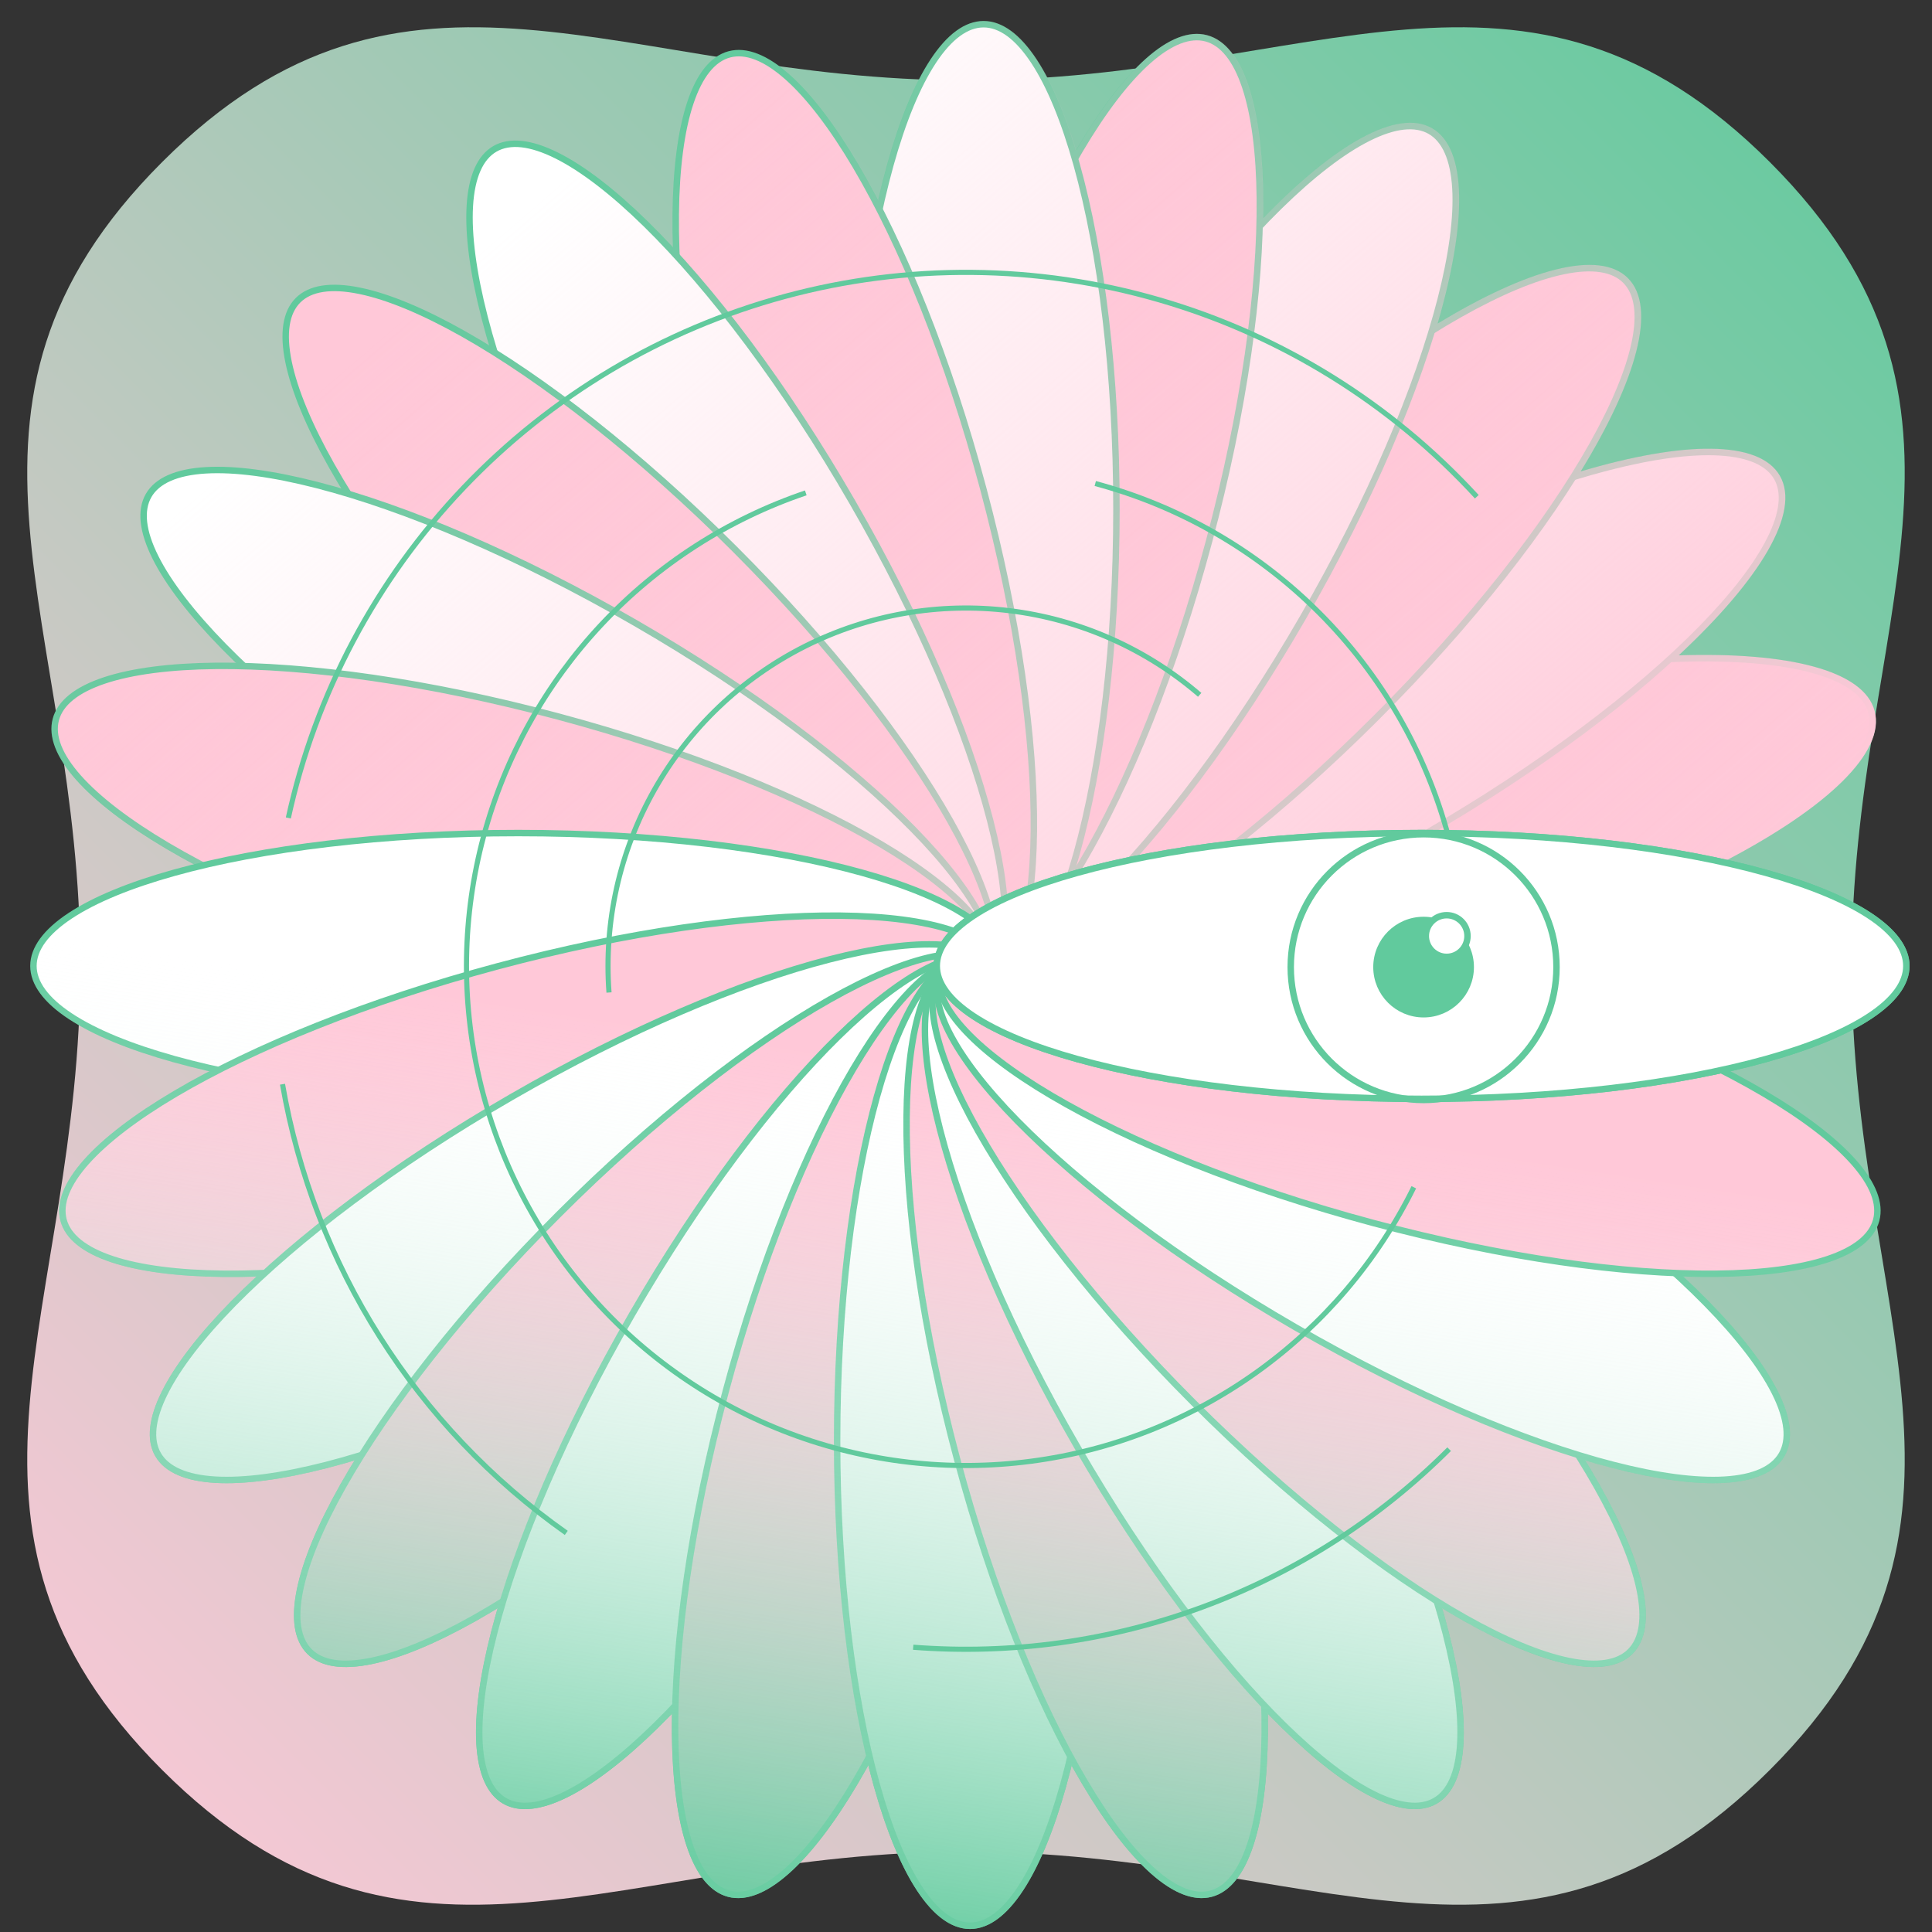 <svg width="1920" height="1920" viewBox="0 0 1920 1920" fill="none" xmlns="http://www.w3.org/2000/svg">
<rect x="0" y="0" width="1920" height="1920" fill="#333333" stroke="none"/>
<g clip-path="url(#clip0_2773_3292)">
<path d="M161.09 161.106C404.133 -81.937 616.269 79.862 959.983 79.862C1303.7 79.862 1515.83 -81.937 1758.88 161.106C2001.92 404.149 1840.12 616.284 1840.12 959.999C1840.12 1303.71 2001.92 1515.85 1758.88 1758.89C1515.83 2001.94 1303.7 1840.14 959.983 1840.14C616.269 1840.14 404.133 2001.94 161.09 1758.89C-81.953 1515.85 79.847 1303.71 79.847 959.999C79.847 616.284 -81.953 404.149 161.09 161.106Z" fill="url(#paint0_linear_2773_3292)"/>
<path d="M926.169 960.06C926.169 943.045 938.566 926.089 962.841 910.081C986.99 894.157 1022.14 879.693 1065.87 867.497C1153.28 843.118 1274.22 827.998 1407.93 827.998C1541.65 827.998 1662.59 843.118 1750 867.497C1793.72 879.694 1828.88 894.157 1853.03 910.081C1877.3 926.089 1889.7 943.045 1889.7 960.06C1889.7 977.075 1877.3 994.031 1853.03 1010.04C1828.88 1025.96 1793.72 1040.43 1750 1052.62C1662.59 1077 1541.65 1092.12 1407.93 1092.12C1274.22 1092.12 1153.28 1077 1065.87 1052.62C1022.14 1040.43 986.99 1025.96 962.841 1010.04C938.566 994.031 926.169 977.075 926.169 960.06Z" fill="white" stroke="#61CA9D" stroke-width="6.4"/>
<path d="M929.038 956.783C924.634 940.348 932.22 920.761 951.526 899.016C970.73 877.384 1000.94 854.315 1040.02 831.217C1118.15 785.045 1231.05 739.139 1360.21 704.531C1489.37 669.923 1610.1 653.227 1700.84 654.153C1746.23 654.616 1783.93 659.488 1811.38 668.619C1838.97 677.799 1855.33 690.968 1859.74 707.403C1864.14 723.839 1856.55 743.425 1837.25 765.171C1818.04 786.802 1787.83 809.872 1748.75 832.97C1670.63 879.142 1557.73 925.048 1428.57 959.656C1299.41 994.263 1178.68 1010.96 1087.94 1010.03C1042.54 1009.57 1004.84 1004.7 977.397 995.567C949.805 986.388 933.442 973.219 929.038 956.783Z" fill="#FFC8D8" stroke="#61CA9D" stroke-width="6.4"/>
<path d="M931.399 956.236C922.891 941.5 925.149 920.618 938.169 894.617C951.12 868.752 974.333 838.649 1006.1 806.223C1069.61 741.405 1166.79 667.841 1282.59 600.984C1398.39 534.127 1510.68 486.752 1598.57 464.161C1642.54 452.859 1680.22 447.808 1709.09 449.525C1738.12 451.25 1757.33 459.735 1765.84 474.471C1774.35 489.207 1772.09 510.089 1759.07 536.09C1746.12 561.955 1722.91 592.058 1691.14 624.484C1627.63 689.302 1530.45 762.866 1414.65 829.723C1298.85 896.58 1186.55 943.955 1098.67 966.546C1054.7 977.848 1017.02 982.899 988.147 981.182C959.12 979.457 939.906 970.972 931.399 956.236Z" fill="white" stroke="#61CA9D" stroke-width="6.4"/>
<path d="M934.04 960.081C922.008 948.049 918.785 927.294 924.631 898.809C930.446 870.474 945.077 835.388 967.373 795.844C1011.94 716.797 1086.77 620.59 1181.32 526.039C1275.87 431.489 1372.07 356.664 1451.12 312.095C1490.67 289.8 1525.75 275.169 1554.09 269.354C1582.57 263.507 1603.33 266.731 1615.36 278.762C1627.39 290.794 1630.61 311.549 1624.77 340.034C1618.95 368.369 1604.32 403.455 1582.02 442.999C1537.46 522.046 1462.63 618.253 1368.08 712.804C1273.53 807.354 1177.32 882.179 1098.28 926.748C1058.73 949.043 1023.65 963.674 995.311 969.489C966.826 975.336 946.071 972.112 934.04 960.081Z" fill="#FFC8D8" stroke="#61CA9D" stroke-width="6.4"/>
<path d="M939.659 964.782C924.923 956.275 916.437 937.061 914.712 908.034C912.996 879.159 918.047 841.482 929.348 797.515C951.94 709.626 999.315 597.331 1066.17 481.531C1133.03 365.731 1206.59 268.555 1271.41 205.046C1303.84 173.275 1333.94 150.062 1359.8 137.111C1385.81 124.092 1406.69 121.834 1421.42 130.341C1436.16 138.849 1444.64 158.063 1446.37 187.09C1448.09 215.965 1443.04 253.642 1431.73 297.609C1409.14 385.497 1361.77 497.793 1294.91 613.593C1228.05 729.393 1154.49 826.568 1089.67 890.078C1057.25 921.849 1027.14 945.061 1001.28 958.012C975.276 971.032 954.394 973.29 939.659 964.782Z" fill="white" stroke="#61CA9D" stroke-width="6.4"/>
<path d="M949.381 968.796C932.945 964.392 919.776 948.029 910.597 920.438C901.465 892.991 896.593 855.291 896.13 809.897C895.204 719.156 911.901 598.425 946.508 469.267C981.116 340.109 1027.02 227.205 1073.19 149.084C1096.29 110.003 1119.36 79.79 1140.99 60.586C1162.74 41.28 1182.33 33.694 1198.76 38.098C1215.2 42.502 1228.37 58.865 1237.54 86.457C1246.68 113.903 1251.55 151.604 1252.01 196.997C1252.94 287.739 1236.24 408.469 1201.63 537.627C1167.03 666.785 1121.12 779.689 1074.95 857.811C1051.85 896.891 1028.78 927.105 1007.15 946.309C985.402 965.614 965.816 973.2 949.381 968.796Z" fill="#FFC8D8" stroke="#61CA9D" stroke-width="6.4"/>
<path d="M977.456 987.589C960.441 987.589 943.486 975.192 927.478 950.916C911.554 926.768 897.09 891.614 884.894 847.886C860.514 760.477 845.394 639.538 845.394 505.824C845.394 372.11 860.514 251.172 884.894 163.762C897.09 120.035 911.554 84.88 927.478 60.732C943.486 36.456 960.441 24.059 977.456 24.059C994.472 24.059 1011.43 36.456 1027.44 60.732C1043.36 84.88 1057.82 120.035 1070.02 163.762C1094.4 251.172 1109.52 372.11 1109.52 505.824C1109.52 639.538 1094.4 760.477 1070.02 847.886C1057.82 891.614 1043.36 926.768 1027.44 950.916C1011.43 975.192 994.472 987.589 977.456 987.589Z" fill="white" stroke="#61CA9D" stroke-width="6.4"/>
<path d="M974.18 984.719C957.744 989.123 938.158 981.537 916.412 962.232C894.781 943.028 871.711 912.815 848.613 873.734C802.441 795.613 756.535 682.708 721.927 553.55C687.32 424.393 670.624 303.662 671.549 212.921C672.012 167.527 676.884 129.827 686.016 102.38C695.195 74.788 708.364 58.425 724.8 54.021C741.236 49.617 760.822 57.203 782.567 76.509C804.199 95.713 827.268 125.926 850.366 165.007C896.538 243.128 942.444 356.032 977.052 485.19C1011.66 614.348 1028.36 735.079 1027.43 825.82C1026.97 871.214 1022.1 908.914 1012.96 936.361C1003.78 963.953 990.615 980.315 974.18 984.719Z" fill="#FFC8D8" stroke="#61CA9D" stroke-width="6.4"/>
<path d="M973.63 982.351C958.894 990.859 938.012 988.601 912.011 975.581C886.146 962.63 856.043 939.417 823.617 907.647C758.799 844.137 685.236 746.962 618.379 631.162C551.522 515.362 504.147 403.066 481.555 315.177C470.254 271.211 465.203 233.534 466.919 204.659C468.645 175.631 477.13 156.418 491.866 147.91C506.601 139.402 527.484 141.661 553.485 154.68C579.349 167.631 609.453 190.844 641.878 222.615C706.697 286.124 780.26 383.3 847.117 499.1C913.974 614.9 961.349 727.195 983.94 815.084C995.242 859.051 1000.29 896.728 998.577 925.603C996.851 954.63 988.366 973.844 973.63 982.351Z" fill="white" stroke="#61CA9D" stroke-width="6.4"/>
<path d="M977.483 979.716C965.451 991.748 944.696 994.971 916.211 989.125C887.876 983.31 852.791 968.679 813.247 946.383C734.2 901.814 637.992 826.989 543.442 732.439C448.892 637.889 374.067 541.681 329.498 462.634C307.202 423.09 292.571 388.005 286.756 359.67C280.91 331.185 284.133 310.43 296.165 298.398C308.196 286.366 328.951 283.143 357.436 288.989C385.772 294.805 420.857 309.435 460.401 331.731C539.448 376.3 635.656 451.125 730.206 545.675C824.756 640.225 899.581 736.433 944.15 815.48C966.446 855.024 981.076 890.109 986.892 918.445C992.738 946.929 989.515 967.684 977.483 979.716Z" fill="#FFC8D8" stroke="#61CA9D" stroke-width="6.4"/>
<path d="M982.183 974.105C973.675 988.841 954.461 997.326 925.434 999.052C896.559 1000.77 858.882 995.717 814.915 984.415C727.027 961.824 614.731 914.449 498.931 847.592C383.131 780.735 285.956 707.171 222.446 642.353C190.676 609.927 167.463 579.824 154.512 553.959C141.492 527.958 139.234 507.076 147.742 492.34C156.249 477.604 175.463 469.119 204.49 467.394C233.365 465.677 271.042 470.728 315.009 482.03C402.898 504.621 515.194 551.996 630.993 618.853C746.793 685.71 843.969 759.274 907.478 824.092C939.249 856.518 962.462 886.621 975.413 912.486C988.432 938.487 990.69 959.369 982.183 974.105Z" fill="white" stroke="#61CA9D" stroke-width="6.4"/>
<path d="M986.187 964.371C981.783 980.807 965.42 993.976 937.829 1003.16C910.382 1012.29 872.681 1017.16 827.288 1017.62C736.546 1018.55 615.816 1001.85 486.658 967.244C357.5 932.636 244.596 886.73 166.474 840.558C127.393 817.46 97.18 794.39 77.976 772.759C58.671 751.013 51.085 731.427 55.489 714.991C59.893 698.556 76.255 685.387 103.847 676.207C131.294 667.076 168.994 662.204 214.388 661.74C305.129 660.815 425.86 677.511 555.018 712.119C684.176 746.727 797.08 792.633 875.202 838.805C914.282 861.903 944.495 884.973 963.699 906.604C983.005 928.35 990.591 947.936 986.187 964.371Z" fill="#FFC8D8" stroke="#61CA9D" stroke-width="6.4"/>
<path fill-rule="evenodd" clip-rule="evenodd" d="M872.948 198.646C897.754 90.064 935.441 20.773 977.642 20.773C1013.06 20.773 1045.29 69.573 1069.41 149.441C1116.16 69.704 1163.38 25.169 1199.77 34.921C1238.42 45.277 1257.03 114.753 1255.33 216.801C1326.27 143.444 1388.55 107.48 1423.2 127.485C1458.33 147.766 1457.84 221.4 1428.62 321.6C1517.98 267.306 1589.09 247.702 1617.81 276.415C1646.83 305.436 1626.49 377.783 1570.86 468.496C1673 438.165 1748.26 437.211 1768.79 472.785C1789.79 509.149 1749.14 575.944 1668.32 651.253C1777.34 647.729 1852.23 666.243 1863.01 706.49C1874.05 747.677 1815.56 802.723 1715.21 855.279C1823.79 880.084 1893.09 917.772 1893.09 959.974C1893.09 1034.68 1675.96 1095.24 1408.12 1095.24C1193.98 1095.24 1012.26 1056.53 947.997 1002.83C868.392 1034.76 687.282 1024.18 486.012 970.248C227.3 900.926 33.246 786.234 52.58 714.076C62.937 675.426 132.414 656.819 234.464 658.525C161.113 587.58 125.152 525.304 145.157 490.655C165.438 455.527 239.073 456.018 339.275 485.242C284.979 395.883 265.374 324.762 294.087 296.049C323.108 267.028 395.451 287.367 486.161 342.996C455.829 240.845 454.875 165.592 490.448 145.053C526.814 124.057 593.612 164.71 668.925 245.537C665.401 136.517 683.915 61.628 724.161 50.844C765.348 39.808 820.393 98.295 872.948 198.646Z" fill="url(#paint1_linear_2773_3292)"/>
<path d="M996.761 959.938C996.761 976.953 984.364 993.909 960.088 1009.92C935.94 1025.84 900.786 1040.3 857.058 1052.5C769.649 1076.88 648.71 1092 514.996 1092C381.282 1092 260.344 1076.88 172.934 1052.5C129.207 1040.3 94.052 1025.84 69.904 1009.92C45.628 993.909 33.231 976.953 33.231 959.938C33.231 942.923 45.628 925.967 69.904 909.959C94.052 894.035 129.207 879.572 172.934 867.376C260.344 842.996 381.282 827.876 514.996 827.876C648.71 827.876 769.649 842.996 857.058 867.376C900.786 879.572 935.94 894.035 960.088 909.959C984.364 925.967 996.761 942.923 996.761 959.938Z" fill="white" stroke="#61CA9D" stroke-width="6.4"/>
<path d="M993.891 963.215C998.295 979.65 990.709 999.237 971.404 1020.98C952.2 1042.61 921.987 1065.68 882.906 1088.78C804.784 1134.95 691.88 1180.86 562.722 1215.47C433.564 1250.07 312.834 1266.77 222.092 1265.85C176.699 1265.38 138.998 1260.51 111.552 1251.38C83.96 1242.2 67.597 1229.03 63.193 1212.59C58.789 1196.16 66.375 1176.57 85.681 1154.83C104.885 1133.2 135.098 1110.13 174.179 1087.03C252.3 1040.86 365.204 994.95 494.362 960.342C623.52 925.735 744.251 909.038 834.992 909.964C880.386 910.427 918.086 915.299 945.533 924.431C973.125 933.61 989.487 946.779 993.891 963.215Z" fill="#FFC8D8" stroke="#61CA9D" stroke-width="6.4"/>
<path d="M991.531 963.762C1000.04 978.498 997.78 999.38 984.761 1025.38C971.81 1051.25 948.597 1081.35 916.826 1113.77C853.317 1178.59 756.141 1252.16 640.342 1319.01C524.542 1385.87 412.246 1433.25 324.357 1455.84C280.39 1467.14 242.714 1472.19 213.839 1470.47C184.811 1468.75 165.598 1460.26 157.09 1445.53C148.582 1430.79 150.84 1409.91 163.86 1383.91C176.811 1358.04 200.024 1327.94 231.795 1295.51C295.304 1230.7 392.479 1157.13 508.279 1090.28C624.079 1023.42 736.375 976.043 824.264 953.452C868.231 942.15 905.907 937.099 934.782 938.816C963.81 940.541 983.023 949.026 991.531 963.762Z" fill="white" stroke="#61CA9D" stroke-width="6.4"/>
<path d="M988.89 959.917C1000.92 971.949 1004.15 992.704 998.299 1021.19C992.483 1049.52 977.853 1084.61 955.557 1124.15C910.988 1203.2 836.163 1299.41 741.613 1393.96C647.063 1488.51 550.855 1563.33 471.808 1607.9C432.264 1630.2 397.179 1644.83 368.843 1650.64C340.358 1656.49 319.603 1653.27 307.572 1641.24C295.54 1629.2 292.317 1608.45 298.163 1579.96C303.978 1551.63 318.609 1516.54 340.905 1477C385.474 1397.95 460.299 1301.74 554.849 1207.19C649.399 1112.64 745.607 1037.82 824.654 993.25C864.198 970.955 899.283 956.324 927.618 950.508C956.103 944.662 976.858 947.886 988.89 959.917Z" fill="#FFC8D8" stroke="#61CA9D" stroke-width="6.4"/>
<path d="M983.271 955.216C998.007 963.723 1006.49 982.937 1008.22 1011.96C1009.93 1040.84 1004.88 1078.52 993.581 1122.48C970.99 1210.37 923.615 1322.67 856.758 1438.47C789.901 1554.27 716.337 1651.44 651.519 1714.95C619.093 1746.72 588.99 1769.94 563.125 1782.89C537.124 1795.91 516.242 1798.16 501.506 1789.66C486.77 1781.15 478.285 1761.94 476.56 1732.91C474.843 1704.03 479.894 1666.36 491.196 1622.39C513.788 1534.5 561.162 1422.2 628.019 1306.41C694.876 1190.61 768.44 1093.43 833.258 1029.92C865.684 998.149 895.787 974.937 921.652 961.986C947.653 948.966 968.535 946.708 983.271 955.216Z" fill="white" stroke="#61CA9D" stroke-width="6.4"/>
<path d="M973.549 951.202C989.984 955.606 1003.15 971.968 1012.33 999.56C1021.46 1027.01 1026.34 1064.71 1026.8 1110.1C1027.73 1200.84 1011.03 1321.57 976.421 1450.73C941.814 1579.89 895.907 1692.79 849.735 1770.91C826.637 1810 803.568 1840.21 781.936 1859.41C760.191 1878.72 740.605 1886.3 724.169 1881.9C707.733 1877.5 694.564 1861.13 685.385 1833.54C676.254 1806.09 671.381 1768.39 670.918 1723C669.993 1632.26 686.689 1511.53 721.297 1382.37C755.904 1253.21 801.811 1140.31 847.983 1062.19C871.081 1023.11 894.15 992.893 915.782 973.689C937.527 954.384 957.113 946.798 973.549 951.202Z" fill="#FFC8D8" stroke="#61CA9D" stroke-width="6.4"/>
<path d="M963.988 950.263C946.972 950.263 930.017 962.659 914.009 986.935C898.085 1011.08 883.621 1046.24 871.425 1089.97C847.046 1177.37 831.926 1298.31 831.926 1432.03C831.926 1565.74 847.046 1686.68 871.425 1774.09C883.621 1817.82 898.085 1852.97 914.009 1877.12C930.017 1901.4 946.972 1913.79 963.988 1913.79C981.003 1913.79 997.958 1901.4 1013.97 1877.12C1029.89 1852.97 1044.35 1817.82 1056.55 1774.09C1080.93 1686.68 1096.05 1565.74 1096.05 1432.03C1096.05 1298.31 1080.93 1177.37 1056.55 1089.97C1044.35 1046.24 1029.89 1011.08 1013.97 986.935C997.959 962.659 981.003 950.263 963.988 950.263Z" fill="white" stroke="#61CA9D" stroke-width="6.4"/>
<path d="M954.186 951.202C937.75 955.606 924.581 971.968 915.401 999.56C906.27 1027.01 901.398 1064.71 900.935 1110.1C900.009 1200.84 916.705 1321.57 951.313 1450.73C985.921 1579.89 1031.83 1692.79 1078 1770.91C1101.1 1810 1124.17 1840.21 1145.8 1859.41C1167.54 1878.72 1187.13 1886.3 1203.57 1881.9C1220 1877.5 1233.17 1861.13 1242.35 1833.54C1251.48 1806.09 1256.35 1768.39 1256.82 1723C1257.74 1632.26 1241.05 1511.53 1206.44 1382.37C1171.83 1253.21 1125.92 1140.31 1079.75 1062.19C1056.65 1023.11 1033.58 992.893 1011.95 973.689C990.207 954.384 970.621 946.798 954.186 951.202Z" fill="#FFC8D8" stroke="#61CA9D" stroke-width="6.4"/>
<path d="M944.464 955.216C929.728 963.723 921.242 982.937 919.517 1011.96C917.801 1040.84 922.852 1078.52 934.153 1122.48C956.745 1210.37 1004.12 1322.67 1070.98 1438.47C1137.83 1554.27 1211.4 1651.44 1276.22 1714.95C1308.64 1746.72 1338.74 1769.94 1364.61 1782.89C1390.61 1795.91 1411.49 1798.16 1426.23 1789.66C1440.96 1781.15 1449.45 1761.94 1451.17 1732.91C1452.89 1704.03 1447.84 1666.36 1436.54 1622.39C1413.95 1534.5 1366.57 1422.2 1299.72 1306.41C1232.86 1190.61 1159.29 1093.43 1094.48 1029.92C1062.05 998.15 1031.95 974.937 1006.08 961.986C980.081 948.966 959.199 946.708 944.464 955.216Z" fill="white" stroke="#61CA9D" stroke-width="6.4"/>
<path d="M938.844 959.917C926.813 971.949 923.589 992.704 929.436 1021.19C935.251 1049.52 949.882 1084.61 972.178 1124.15C1016.75 1203.2 1091.57 1299.41 1186.12 1393.96C1280.67 1488.51 1376.88 1563.33 1455.93 1607.9C1495.47 1630.2 1530.56 1644.83 1558.89 1650.64C1587.38 1656.49 1608.13 1653.27 1620.16 1641.24C1632.19 1629.2 1635.42 1608.45 1629.57 1579.96C1623.76 1551.63 1609.13 1516.54 1586.83 1477C1542.26 1397.95 1467.44 1301.74 1372.89 1207.19C1278.34 1112.64 1182.13 1037.82 1103.08 993.25C1063.54 970.954 1028.45 956.324 1000.12 950.508C971.631 944.662 950.876 947.886 938.844 959.917Z" fill="#FFC8D8" stroke="#61CA9D" stroke-width="6.4"/>
<path d="M936.203 963.762C927.696 978.498 929.954 999.38 942.973 1025.38C955.924 1051.25 979.137 1081.35 1010.91 1113.77C1074.42 1178.59 1171.59 1252.16 1287.39 1319.01C1403.19 1385.87 1515.49 1433.25 1603.38 1455.84C1647.34 1467.14 1685.02 1472.19 1713.9 1470.47C1742.92 1468.75 1762.14 1460.26 1770.64 1445.53C1779.15 1430.79 1776.89 1409.91 1763.87 1383.91C1750.92 1358.04 1727.71 1327.94 1695.94 1295.51C1632.43 1230.7 1535.25 1157.13 1419.46 1090.28C1303.66 1023.42 1191.36 976.043 1103.47 953.452C1059.5 942.15 1021.83 937.099 992.952 938.815C963.925 940.541 944.711 949.026 936.203 963.762Z" fill="white" stroke="#61CA9D" stroke-width="6.4"/>
<path d="M933.843 963.215C929.439 979.65 937.025 999.237 956.331 1020.98C975.535 1042.61 1005.75 1065.68 1044.83 1088.78C1122.95 1134.95 1235.85 1180.86 1365.01 1215.47C1494.17 1250.07 1614.9 1266.77 1705.64 1265.85C1751.04 1265.38 1788.74 1260.51 1816.18 1251.38C1843.77 1242.2 1860.14 1229.03 1864.54 1212.59C1868.95 1196.16 1861.36 1176.57 1842.05 1154.83C1822.85 1133.2 1792.64 1110.13 1753.56 1087.03C1675.43 1040.86 1562.53 994.95 1433.37 960.342C1304.21 925.735 1183.48 909.038 1092.74 909.964C1047.35 910.427 1009.65 915.299 982.201 924.431C954.61 933.61 938.247 946.779 933.843 963.215Z" fill="#FFC8D8" stroke="#61CA9D" stroke-width="6.4"/>
<path d="M930.981 959.938C930.981 976.953 943.378 993.909 967.654 1009.92C991.802 1025.84 1026.96 1040.3 1070.68 1052.5C1158.09 1076.88 1279.03 1092 1412.75 1092C1546.46 1092 1667.4 1076.88 1754.81 1052.5C1798.54 1040.3 1833.69 1025.84 1857.84 1009.92C1882.11 993.909 1894.51 976.953 1894.51 959.938C1894.51 942.923 1882.11 925.967 1857.84 909.959C1833.69 894.035 1798.54 879.572 1754.81 867.376C1667.4 842.996 1546.46 827.876 1412.75 827.876C1279.03 827.876 1158.09 842.996 1070.68 867.375C1026.96 879.572 991.802 894.035 967.654 909.959C943.378 925.967 930.981 942.923 930.981 959.938Z" fill="white" stroke="#61CA9D" stroke-width="6.4"/>
<path fill-rule="evenodd" clip-rule="evenodd" d="M1719.82 1064.63C1828.41 1039.83 1897.7 1002.14 1897.7 959.938C1897.7 885.235 1680.58 824.676 1412.74 824.676C1210.01 824.676 1036.33 859.371 963.873 908.634C891.416 859.371 717.74 824.676 515.009 824.676C247.17 824.676 30.044 885.235 30.044 959.938C30.044 1002.14 99.338 1039.83 207.924 1064.63C107.571 1117.19 49.083 1172.24 60.119 1213.42C70.903 1253.67 145.792 1272.18 254.811 1268.66C173.99 1343.97 133.341 1410.76 154.336 1447.13C174.874 1482.7 250.126 1481.75 352.275 1451.42C296.643 1542.13 276.302 1614.48 305.323 1643.5C334.036 1672.21 405.155 1652.61 494.512 1598.31C465.288 1698.51 464.797 1772.15 499.925 1792.43C534.576 1812.43 596.855 1776.47 667.803 1703.11C666.098 1805.16 684.705 1874.64 723.355 1884.99C762.138 1895.38 813.207 1844.13 862.915 1754.33C887.69 1854.13 923.79 1916.99 963.986 1916.99C1004.14 1916.99 1040.21 1854.25 1064.99 1754.61C1114.65 1844.24 1165.65 1895.37 1204.39 1884.99C1243.04 1874.64 1261.65 1805.16 1259.94 1703.11C1330.89 1776.47 1393.17 1812.43 1427.82 1792.43C1462.95 1772.15 1462.46 1698.51 1433.24 1598.31C1522.59 1652.61 1593.71 1672.21 1622.42 1643.5C1651.45 1614.48 1631.1 1542.13 1575.47 1451.42C1677.62 1481.75 1752.87 1482.7 1773.41 1447.13C1794.41 1410.76 1753.76 1343.97 1672.94 1268.66C1781.96 1272.18 1856.84 1253.67 1867.63 1213.42C1878.66 1172.24 1820.18 1117.19 1719.82 1064.63Z" fill="url(#paint2_linear_2773_3292)"/>
<path d="M930.966 959.942C930.966 976.957 943.362 993.913 967.638 1009.92C991.787 1025.84 1026.94 1040.31 1070.67 1052.5C1158.08 1076.88 1279.02 1092 1412.73 1092C1546.44 1092 1667.38 1076.88 1754.79 1052.5C1798.52 1040.31 1833.67 1025.84 1857.82 1009.92C1882.1 993.913 1894.5 976.957 1894.5 959.942C1894.5 942.927 1882.1 925.971 1857.82 909.963C1833.67 894.039 1798.52 879.575 1754.79 867.379C1667.38 843 1546.44 827.88 1412.73 827.88C1279.02 827.88 1158.08 843 1070.67 867.379C1026.94 879.575 991.787 894.039 967.638 909.963C943.362 925.971 930.966 942.927 930.966 959.942Z" fill="white" stroke="#61CA9D" stroke-width="6.4"/>
<circle cx="1414.77" cy="961.086" r="132.063" fill="url(#paint3_radial_2773_3292)" stroke="#61CA9D" stroke-width="6.4"/>
<circle cx="1414.75" cy="961.089" r="46.835" fill="#61CA9D" stroke="#61CA9D" stroke-width="6.4"/>
<circle cx="1437.67" cy="930.224" r="20.711" fill="white" stroke="#61CA9D" stroke-width="6.4"/>
<path d="M605.223 986.341C600.014 916.174 615.728 846.037 650.38 784.801C685.031 723.565 737.063 673.979 799.896 642.315C862.729 610.65 933.54 598.329 1003.38 606.908C1073.21 615.488 1138.93 644.584 1192.23 690.516" stroke="#61CA9D" stroke-width="5.103"/>
<path d="M1440.14 1440.15C1370.83 1509.46 1287.34 1562.94 1195.4 1596.92C1103.46 1630.9 1005.25 1644.58 907.525 1637" stroke="#61CA9D" stroke-width="5.103"/>
<path d="M286.538 812.883C313.474 689.578 373.747 576.034 460.785 484.632C547.823 393.23 658.284 327.479 780.126 294.548C901.968 261.616 1030.51 262.769 1151.74 297.879C1272.98 332.989 1382.24 400.71 1467.63 493.658" stroke="#61CA9D" stroke-width="5.103"/>
<path d="M562.764 1523.37C413.349 1418.02 311.903 1257.63 280.743 1077.48" stroke="#61CA9D" stroke-width="5.103"/>
<path d="M1405.03 1179.89C1368.87 1253.07 1315.22 1316.21 1248.82 1363.71C1182.43 1411.21 1105.35 1441.61 1024.41 1452.2C943.464 1462.8 861.157 1453.27 784.776 1424.45C708.396 1395.64 640.301 1348.43 586.522 1287.02C532.743 1225.6 494.941 1151.87 476.463 1072.36C457.986 992.84 459.404 909.995 480.591 831.159C501.779 752.322 542.082 679.928 597.931 620.388C653.78 560.848 723.451 516.001 800.773 489.818" stroke="#61CA9D" stroke-width="5.103"/>
<path d="M1088.46 480.508C1172.63 503.061 1249.38 547.372 1310.99 608.987C1372.61 670.602 1416.92 747.351 1439.47 831.518" stroke="#61CA9D" stroke-width="5.103"/>
</g>
<defs>
<linearGradient id="paint0_linear_2773_3292" x1="1892.89" y1="27.094" x2="27.078" y2="1892.9" gradientUnits="userSpaceOnUse">
<stop stop-color="#61CA9D"/>
<stop offset="1" stop-color="#FFC8D8"/>
</linearGradient>
<linearGradient id="paint1_linear_2773_3292" x1="1442.7" y1="1119.91" x2="601.718" y2="142.181" gradientUnits="userSpaceOnUse">
<stop offset="0.008" stop-color="#FFC8D8"/>
<stop offset="1" stop-color="#FFC8D8" stop-opacity="0"/>
</linearGradient>
<linearGradient id="paint2_linear_2773_3292" x1="625.767" y1="1916.99" x2="760.343" y2="1030.73" gradientUnits="userSpaceOnUse">
<stop stop-color="#61CA9D"/>
<stop offset="1" stop-color="white" stop-opacity="0"/>
</linearGradient>
<radialGradient id="paint3_radial_2773_3292" cx="0" cy="0" r="1" gradientUnits="userSpaceOnUse" gradientTransform="translate(1414.77 961.086) rotate(90) scale(135.263)">
<stop stop-color="white"/>
<stop offset="1" stop-color="white" stop-opacity="0"/>
</radialGradient>
<clipPath id="clip0_2773_3292">
<rect width="1920" height="1920" fill="white"/>
</clipPath>
</defs>
</svg>
